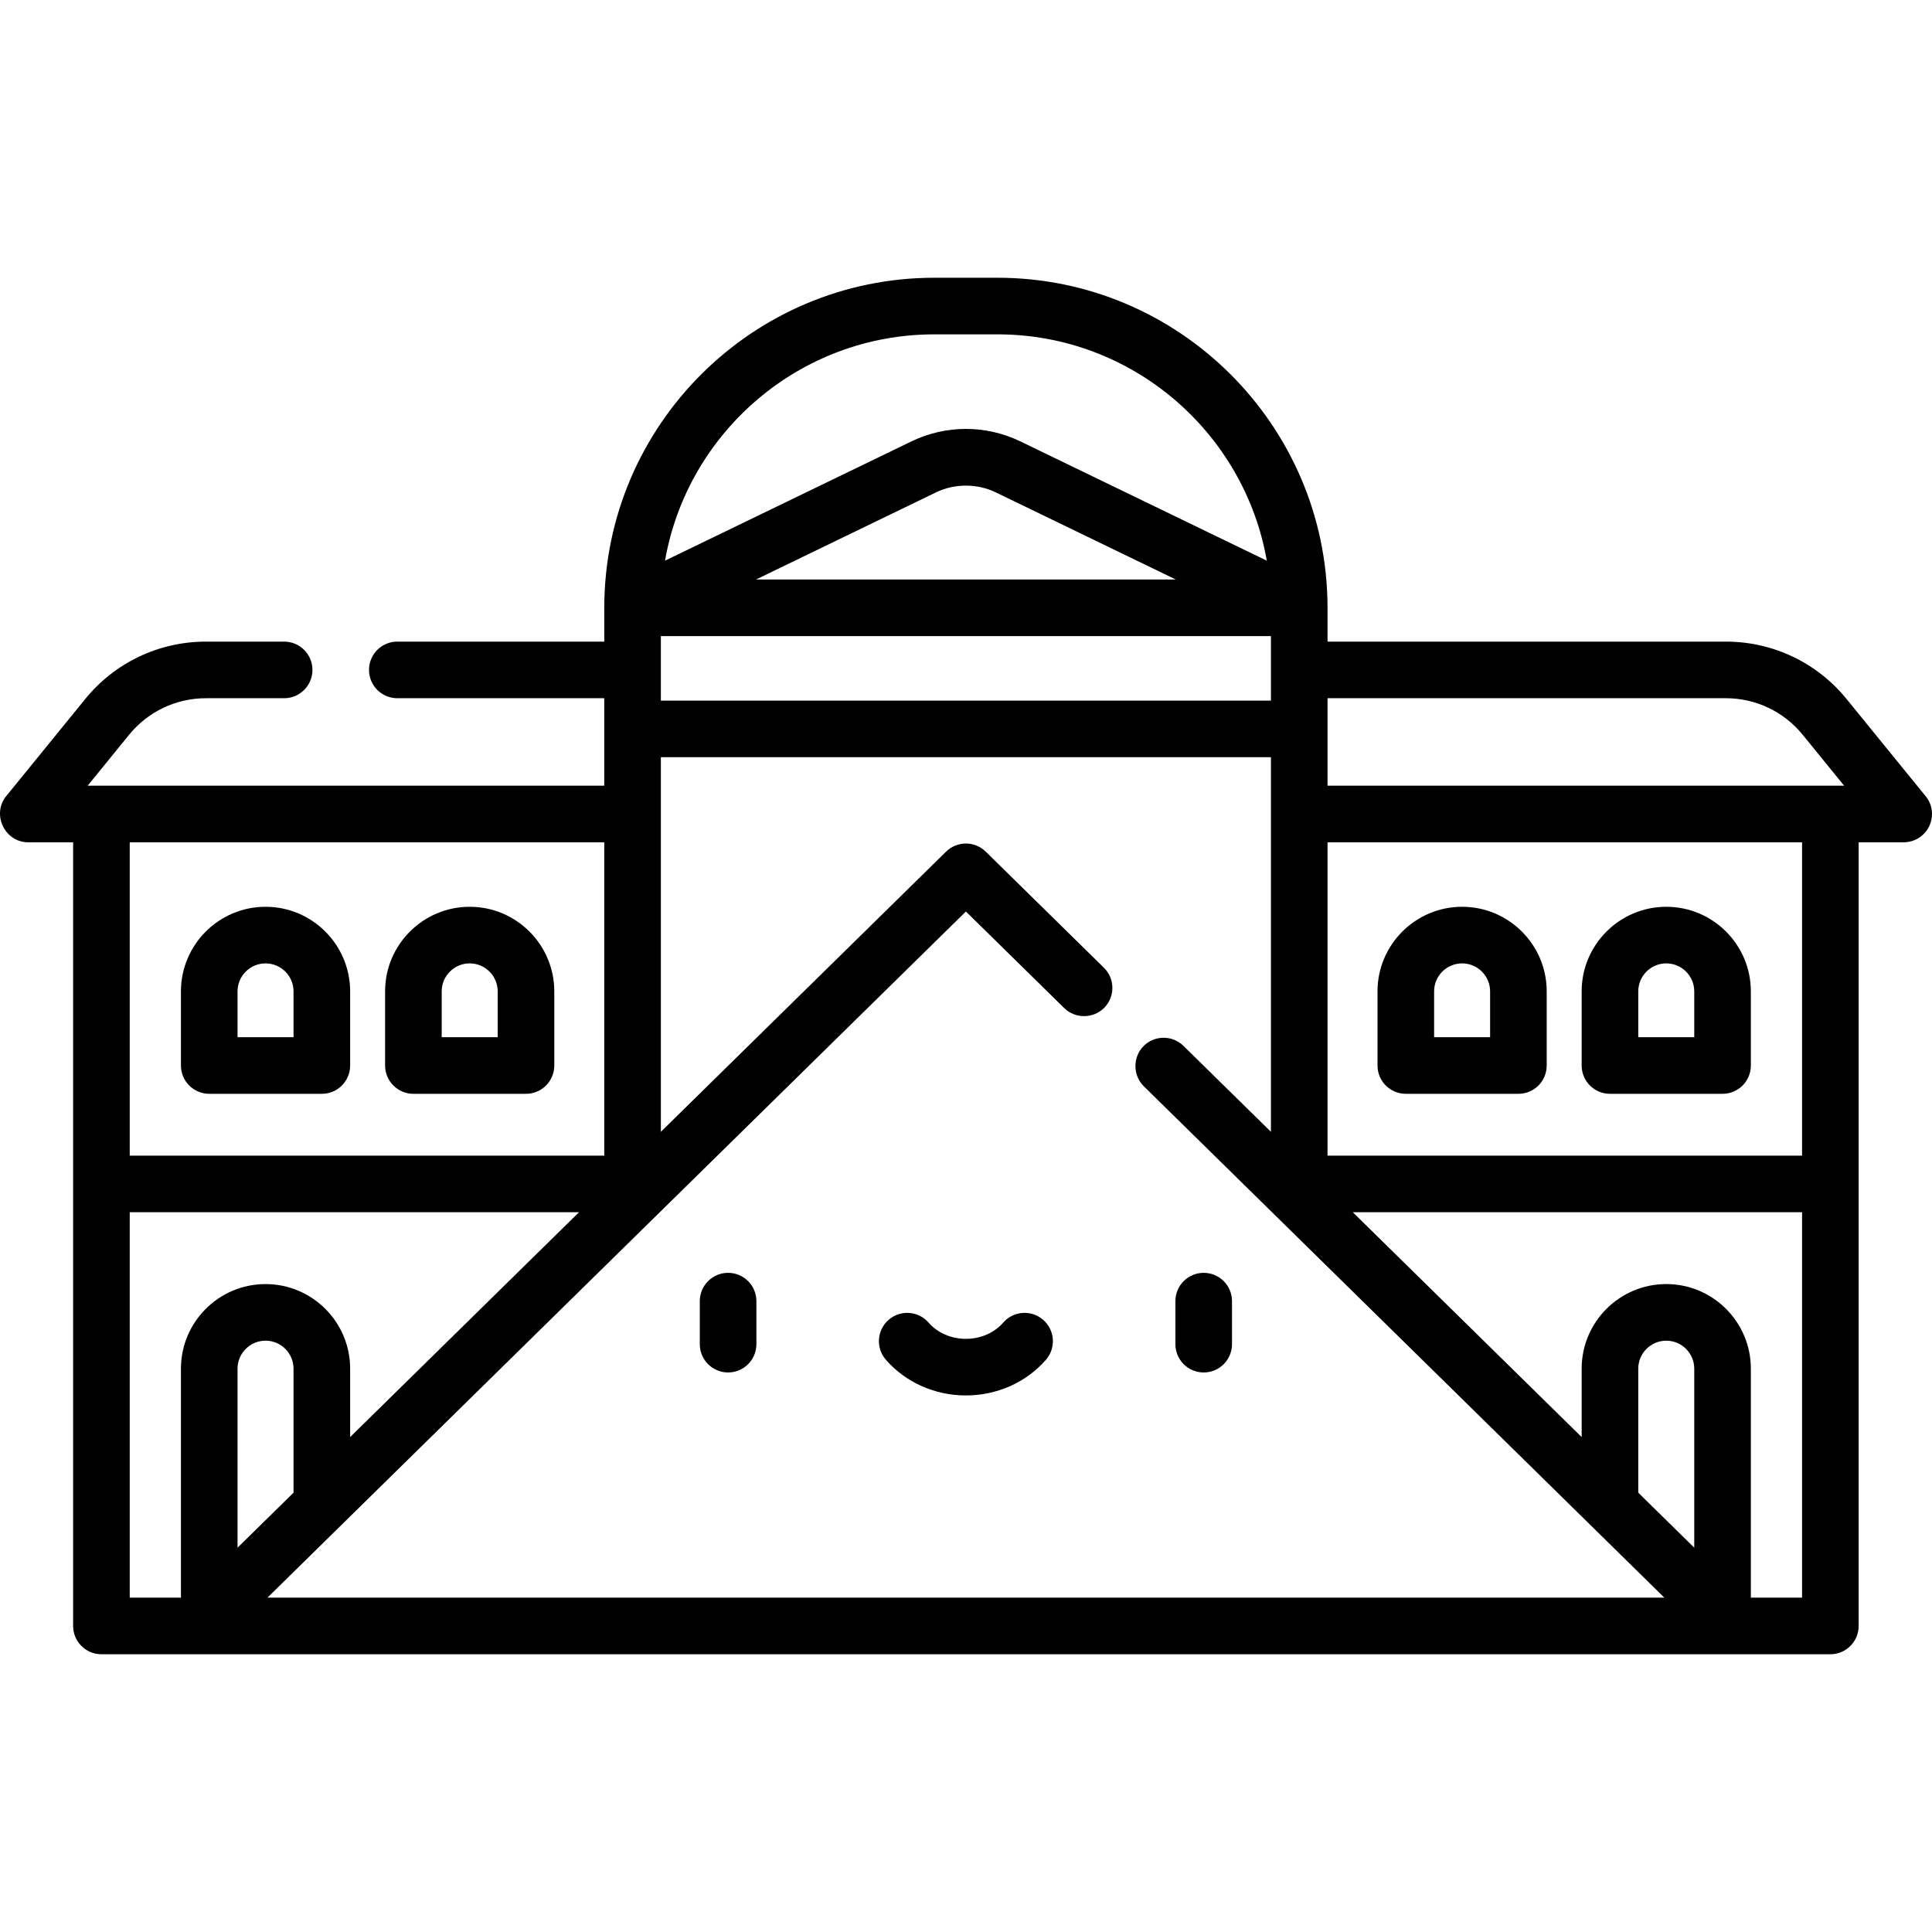 <?xml version="1.0" encoding="iso-8859-1"?>
<!-- Generator: Adobe Illustrator 19.0.0, SVG Export Plug-In . SVG Version: 6.00 Build 0)  -->
<svg version="1.1" id="Capa_1" xmlns="http://www.w3.org/2000/svg" xmlns:xlink="http://www.w3.org/1999/xlink" x="0px" y="0px"
	 viewBox="0 0 512.001 512.001" style="enable-background:new 0 0 512.001 512.001;" xml:space="preserve">
<g>
	<g>
		<path d="M192.953,337.315c-4.143,0-7.5,3.357-7.5,7.5v11.405c0,4.143,3.357,7.5,7.5,7.5c4.143,0,7.5-3.357,7.5-7.5v-11.405
			C200.453,340.673,197.096,337.315,192.953,337.315z"/>
	</g>
</g>
<g>
	<g>
		<path d="M318.994,337.315c-4.143,0-7.5,3.357-7.5,7.5v11.405c0,4.143,3.357,7.5,7.5,7.5s7.5-3.357,7.5-7.5v-11.405
			C326.495,340.673,323.136,337.315,318.994,337.315z"/>
	</g>
</g>
<g>
	<g>
		<path d="M276.464,349.78c-3.119-2.726-7.858-2.407-10.583,0.71c-2.399,2.744-6.01,4.318-9.907,4.318
			c-3.897,0-7.508-1.574-9.907-4.318c-2.726-3.119-7.463-3.435-10.583-0.71c-3.118,2.726-3.437,7.464-0.71,10.583
			c5.247,6.003,12.975,9.445,21.201,9.445c8.225,0,15.954-3.442,21.201-9.445C279.901,357.245,279.582,352.506,276.464,349.78z"/>
	</g>
</g>
<g>
	<g>
		<path d="M70.371,240.307c-12.362,0-22.42,10.057-22.42,22.42v19.646c0,4.142,3.358,7.5,7.5,7.5h29.839c4.143,0,7.5-3.357,7.5-7.5
			v-19.646C92.791,250.365,82.734,240.307,70.371,240.307z M77.791,274.872H62.952v-12.145c0-4.091,3.328-7.419,7.419-7.419
			c4.091,0,7.419,3.328,7.419,7.419V274.872z"/>
	</g>
</g>
<g>
	<g>
		<path d="M124.473,240.307c-12.362,0-22.42,10.057-22.42,22.42v19.646c0,4.142,3.357,7.5,7.5,7.5h29.839c4.143,0,7.5-3.357,7.5-7.5
			v-19.646C146.893,250.365,136.835,240.307,124.473,240.307z M131.892,274.872h-14.838v-12.145c0-4.091,3.328-7.419,7.419-7.419
			s7.419,3.328,7.419,7.419V274.872z"/>
	</g>
</g>
<g>
	<g>
		<path d="M441.576,240.307c-12.362,0-22.42,10.057-22.42,22.42v19.646c0,4.142,3.357,7.5,7.5,7.5h29.839c4.143,0,7.5-3.357,7.5-7.5
			v-19.646C463.995,250.365,453.938,240.307,441.576,240.307z M448.995,274.872h-14.838v-12.145c0-4.091,3.328-7.419,7.419-7.419
			s7.419,3.328,7.419,7.419V274.872z"/>
	</g>
</g>
<g>
	<g>
		<path d="M387.474,240.307c-12.362,0-22.42,10.057-22.42,22.42v19.646c0,4.142,3.358,7.5,7.5,7.5h29.839c4.143,0,7.5-3.357,7.5-7.5
			v-19.646C409.894,250.365,399.837,240.307,387.474,240.307z M394.893,274.872h-14.838v-12.145c0-4.091,3.328-7.419,7.419-7.419
			s7.419,3.328,7.419,7.419V274.872z"/>
	</g>
</g>
<g>
	<g>
		<path d="M510.003,210.618l-20.631-25.359c-7.873-9.676-19.542-15.226-32.017-15.226H351.81v-8.956c0-0.075-0.003-0.15-0.003-0.241
			c-0.131-48.12-39.316-87.229-87.466-87.229h-16.735c-48.15,0-87.335,39.109-87.466,87.244c0,0.075-0.003,0.15-0.003,0.226v8.956
			H105.29c-4.143,0-7.5,3.357-7.5,7.5s3.357,7.5,7.5,7.5h54.846v23.182h-136.9l10.973-13.488c5.012-6.159,12.44-9.692,20.382-9.692
			h20.712c4.143,0,7.5-3.357,7.5-7.5c0-4.143-3.357-7.5-7.5-7.5H54.592c-12.474,0-24.144,5.55-32.018,15.226
			c0,0-20.888,25.675-20.927,25.723c-3.923,4.822-0.385,12.233,5.818,12.233h11.915v207.679c0,4.143,3.357,7.5,7.5,7.5h458.185
			c4.143,0,7.5-3.357,7.5-7.5V223.216c0,0,11.914,0,11.934,0c4.143,0,7.5-3.357,7.5-7.5
			C512.001,213.747,511.243,211.956,510.003,210.618z M351.81,223.216h125.755v83.04H351.81V223.216z M247.606,88.607h16.735
			c35.698,0,65.431,25.951,71.371,59.976l-65.31-31.612c-4.472-2.164-9.461-3.309-14.429-3.309c-4.968,0-9.957,1.145-14.429,3.309
			l-65.31,31.612C182.176,114.558,211.908,88.607,247.606,88.607z M311.599,153.577H200.347l47.732-23.105
			c4.893-2.369,10.895-2.369,15.787,0L311.599,153.577z M175.137,168.577H336.81v17.094H175.137V168.577z M34.381,223.216h125.755
			v83.04H34.381V223.216z M47.952,362.713v60.682h-13.57V321.257h119.06l-60.651,59.582v-18.125
			c0-12.361-10.057-22.419-22.42-22.419C58.009,340.294,47.952,350.35,47.952,362.713z M62.952,362.713
			c0-4.09,3.328-7.418,7.419-7.418c4.091,0,7.419,3.328,7.419,7.418v32.862l-14.838,14.576V362.713z M70.878,423.394
			l185.096-181.836c0,0,26.052,25.594,26.063,25.605c2.919,2.868,7.742,2.823,10.607-0.095c2.902-2.955,2.86-7.703-0.095-10.606
			l-31.319-30.768c-2.918-2.865-7.594-2.865-10.512,0l-75.58,74.248V200.67H336.81v99.272l-23.185-22.776
			c-2.953-2.902-7.702-2.86-10.606,0.095c-2.862,2.912-2.812,7.752,0.095,10.608L441.07,423.394H70.878z M448.995,410.151
			l-14.838-14.576v-32.862c0-4.09,3.328-7.418,7.419-7.418c4.091,0,7.419,3.328,7.419,7.418V410.151z M477.567,423.393
			L477.567,423.393h-13.571v-60.682c0-12.361-10.057-22.419-22.42-22.419c-12.362,0-22.42,10.057-22.42,22.419v18.126l-60.65-59.582
			h119.06V423.393z M351.81,208.214v-23.182h105.545v0.001c7.94,0,15.369,3.533,20.381,9.692l10.974,13.488H351.81z"/>
	</g>
</g>
<g>
</g>
<g>
</g>
<g>
</g>
<g>
</g>
<g>
</g>
<g>
</g>
<g>
</g>
<g>
</g>
<g>
</g>
<g>
</g>
<g>
</g>
<g>
</g>
<g>
</g>
<g>
</g>
<g>
</g>
</svg>
